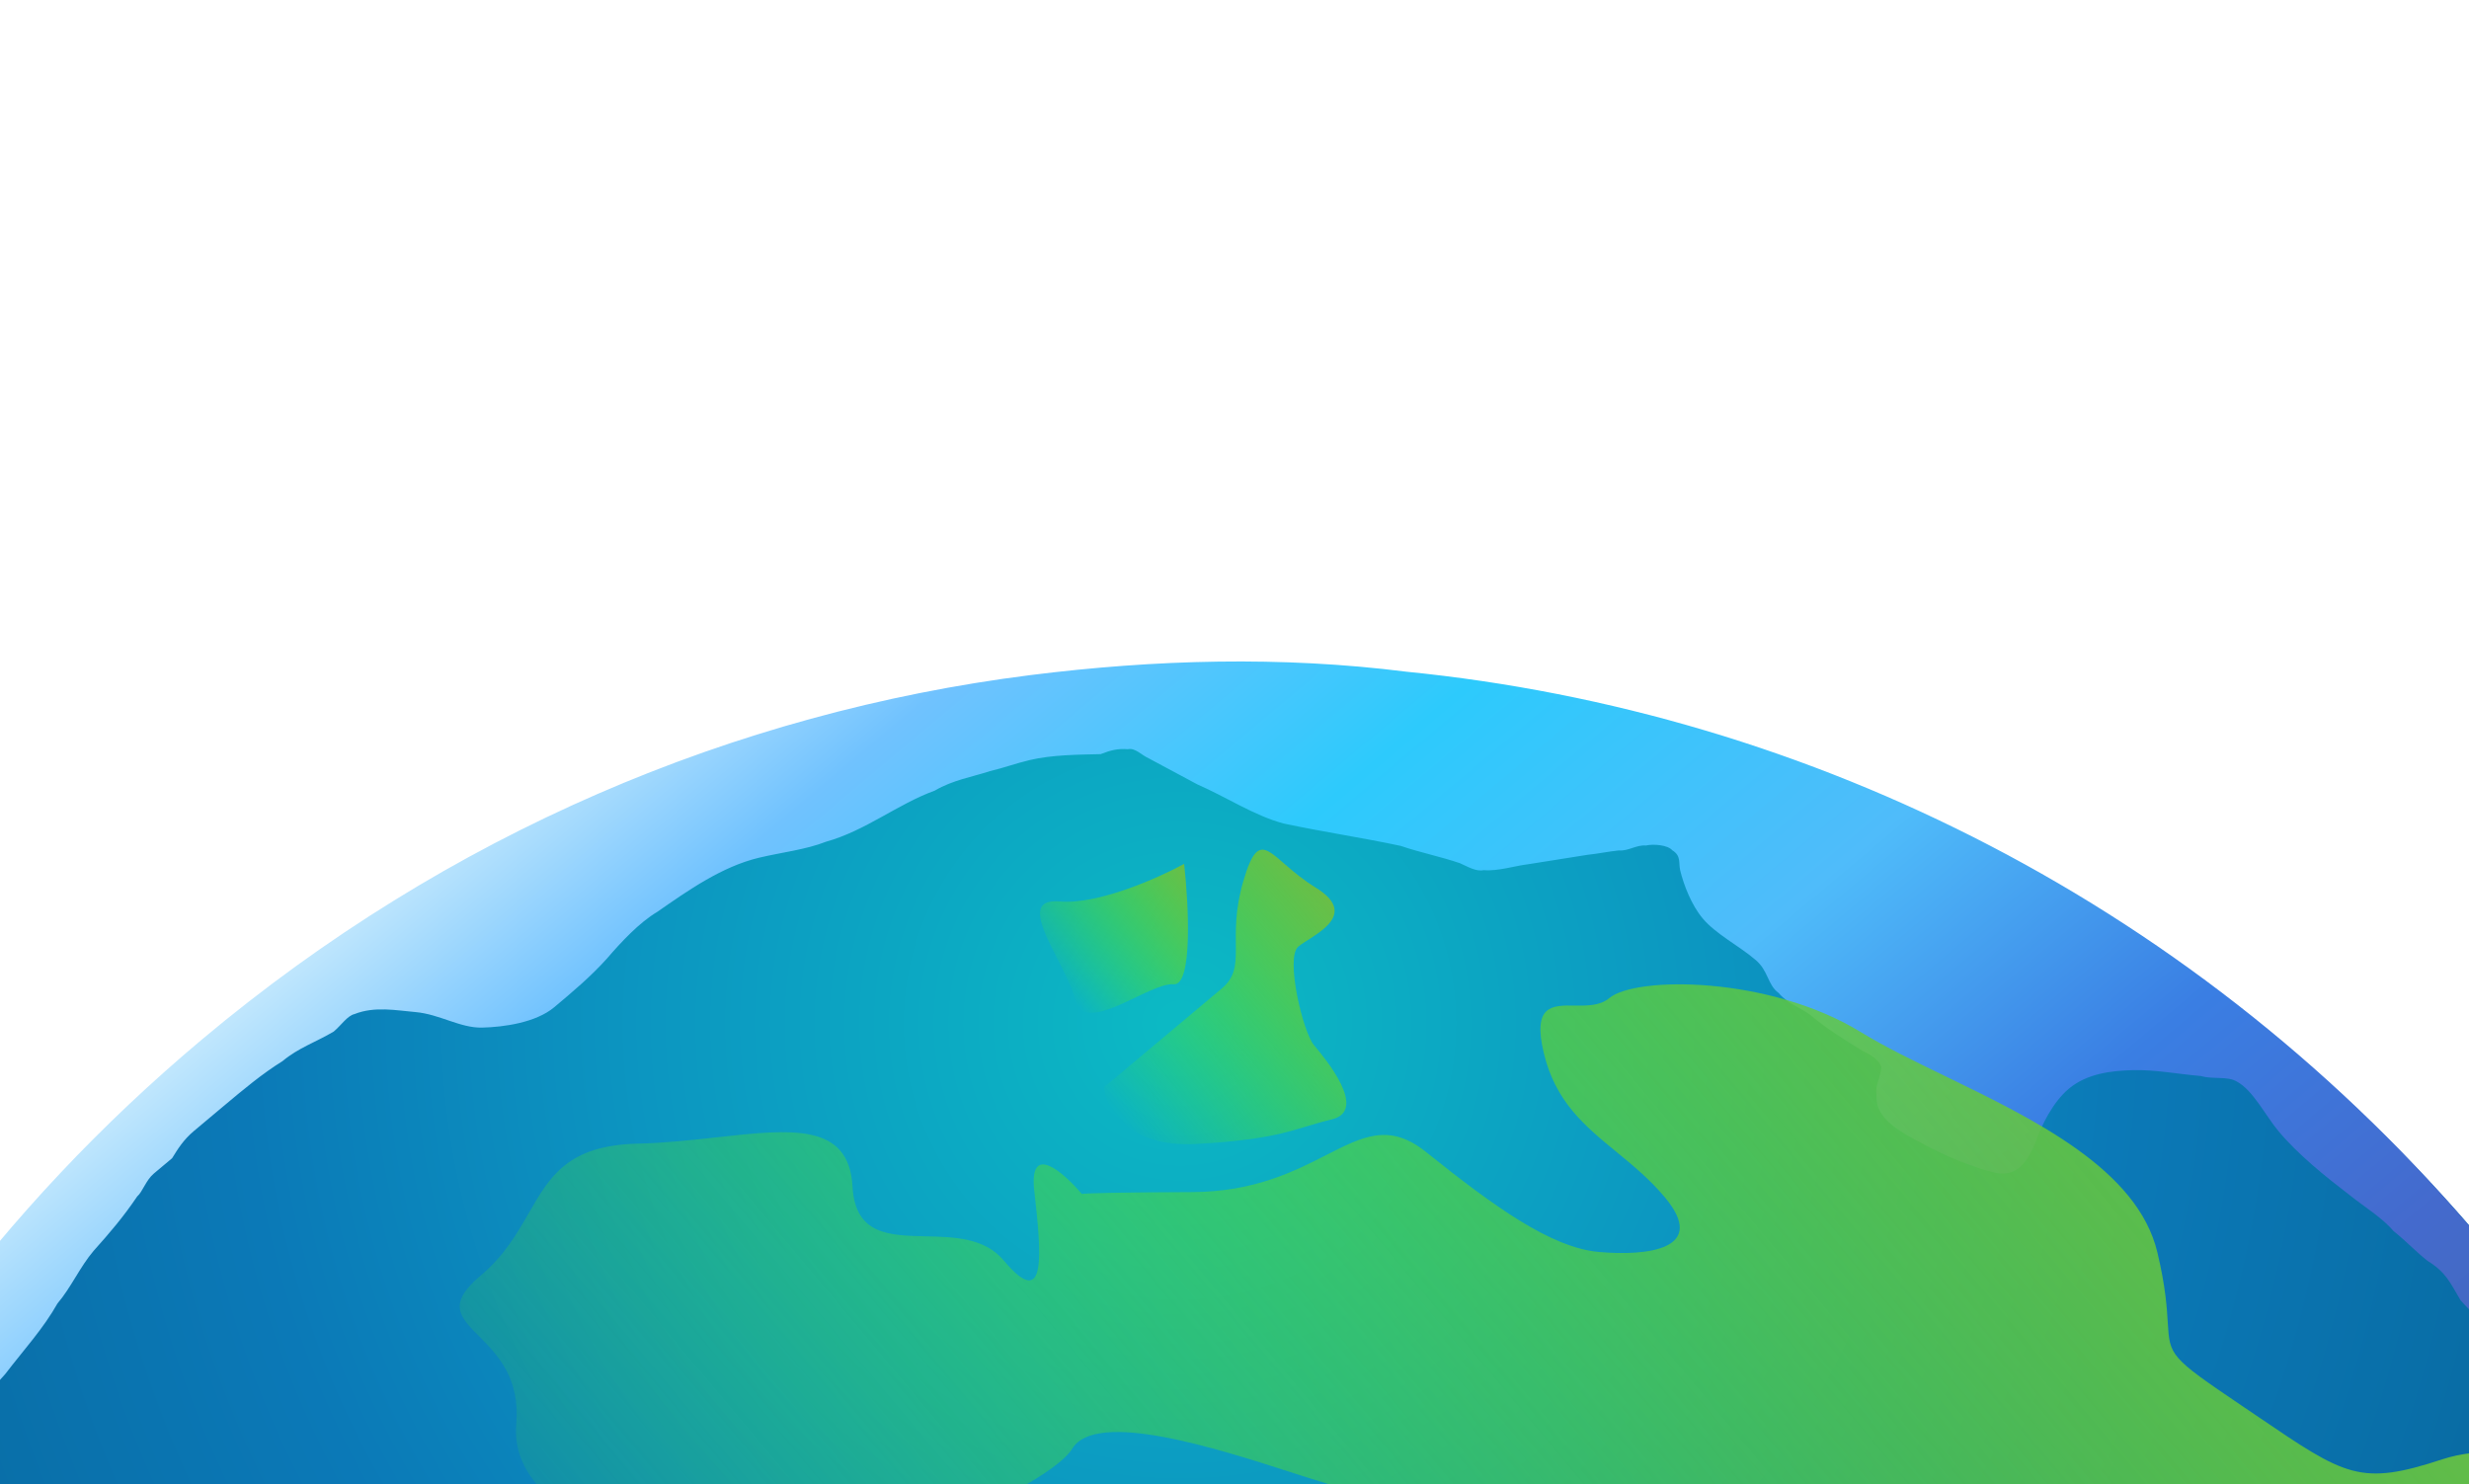 <svg width="1440" height="866" viewBox="0 0 1440 866" fill="none" xmlns="http://www.w3.org/2000/svg">
<path fill-rule="evenodd" clip-rule="evenodd" d="M1332.18 2053.42C1261.9 2112.39 1187 2159.62 1108.98 2193.85C949.898 2264.86 776.608 2287.91 608.532 2267.55C489.499 2252.89 371.15 2214.22 264.478 2155.35C167.27 2101.55 77.402 2028.57 1.774 1938.44C-8.481 1926.22 -20.017 1912.47 -28.745 1898.97C-42.599 1879.36 -57.735 1858.22 -71.589 1838.6C-171.186 1682.68 -219.528 1507.18 -218.336 1331.76C-218.302 1266.65 -211.121 1200.75 -198.321 1135.35C-188.524 1088.08 -174.389 1039.77 -157.445 991.712C-153.652 980.72 -149.86 969.729 -143.258 958.982C-143.258 958.982 -143.258 958.982 -141.73 957.7C-136.41 945.427 -132.617 934.434 -126.015 923.688C-108.772 888.394 -88.72 853.346 -67.386 819.825C-51.127 795.769 -34.868 771.713 -17.326 749.185C-4.614 733.311 8.099 717.438 23.621 701.81C53.383 669.027 84.428 637.771 119.563 608.289C139.422 591.625 160.563 576.489 181.704 561.353C195.207 552.626 208.71 543.899 222.212 535.172C301.702 484.091 385.581 447.55 472.569 424.02C514.658 412.132 559.31 403.299 603.717 397.276C676.71 388.092 750.494 386.054 823.294 395.254C1059.04 418.71 1286.93 532.069 1451 727.606C1457.41 735.244 1463.82 742.882 1470.23 750.52C1476.64 758.158 1484.33 767.324 1489.21 776.244C1520.76 820.053 1549.26 866.427 1572.14 912.308C1585.26 940.35 1598.38 968.392 1608.68 996.188C1616.92 1015.31 1622.34 1034.19 1629.05 1054.59C1633.44 1069.13 1637.83 1083.67 1642.22 1098.21C1641.98 1101.02 1643.26 1102.54 1644.29 1106.88C1669.65 1205.35 1677.66 1307.97 1668.81 1409.11C1667.58 1423.15 1666.35 1437.2 1665.12 1451.25C1662.86 1460.96 1663.4 1470.91 1661.14 1480.62C1659.66 1497.48 1655.38 1514.09 1652.62 1529.42C1640.31 1589.21 1621.11 1646.98 1597.8 1702.98C1569.43 1768.44 1534.15 1831.88 1492.22 1890.49C1444.92 1945.8 1393.28 2002.15 1332.18 2053.42Z" fill="url(#paint0_radial_139_1023)"/>
<path fill-rule="evenodd" clip-rule="evenodd" d="M1647.58 1095.54C1645.01 1092.49 1643.73 1090.96 1639.64 1089.18C1631.7 1082.83 1626.82 1073.91 1621.94 1064.99C1618.34 1057.6 1618.83 1051.98 1612.42 1044.34C1606.26 1033.89 1602.91 1023.69 1596.74 1013.24C1590.58 1002.79 1587.22 992.593 1582.59 980.863C1579.23 970.662 1575.14 968.888 1568.49 964.059C1561.83 959.231 1561.04 952.084 1557.44 944.692C1555.37 936.018 1548.96 928.38 1545.36 920.987C1533.04 900.092 1523.76 876.633 1512.97 854.456C1507.05 841.199 1498.08 830.506 1487.82 818.285C1480.13 809.119 1470.67 804.045 1462.97 794.879C1457.85 788.768 1455.53 782.903 1450.4 776.793C1446.8 769.401 1440.15 764.572 1435.02 758.461C1428.86 748.014 1426.54 742.149 1415.79 735.547C1407.86 729.191 1404.01 724.608 1396.07 718.252C1389.66 710.613 1378.92 704.011 1370.98 697.655C1356.39 686.47 1340.52 673.757 1328.98 660.009C1321.29 650.843 1314.09 636.058 1304.62 630.984C1299.25 627.683 1290.58 629.755 1283.68 627.736C1269.63 626.507 1257.11 623.996 1244.34 624.295C1231.58 624.593 1217.29 626.174 1206.59 635.146C1197.43 642.837 1190.58 656.393 1186.79 667.385C1181.47 679.659 1175.11 687.596 1161.31 683.558C1144.7 679.273 1127.05 670.652 1112.21 662.276C1101.47 655.674 1093.53 649.318 1094.51 638.08C1093.48 633.743 1096.78 628.37 1097.27 622.751C1096.23 618.414 1090.86 615.113 1086.77 613.34C1076.02 606.738 1065.28 600.135 1056.06 592.251C1049.4 587.423 1042.5 585.404 1037.37 579.293C1030.72 574.464 1031.46 566.036 1023.52 559.679C1014.3 551.796 1000.75 544.948 993.055 535.782C986.646 528.144 982.01 516.414 979.938 507.74C978.902 503.403 980.675 499.312 975.302 496.011C972.738 492.956 964.31 492.218 959.973 493.254C954.354 492.763 949.771 496.608 944.152 496.116C937.006 496.907 932.668 497.943 925.522 498.733C914.038 500.559 902.555 502.386 891.071 504.212C883.924 505.002 873.723 508.356 865.295 507.619C860.958 508.655 855.584 505.354 851.493 503.58C840.501 499.788 827.981 497.277 816.989 493.484C794.759 488.708 771.002 485.214 748.772 480.438C732.161 476.154 714.76 464.724 698.395 457.63C688.93 452.555 679.466 447.481 670.001 442.407C665.91 440.633 662.065 436.05 657.728 437.086C652.109 436.594 647.771 437.631 641.907 439.949C629.141 440.247 613.567 440.3 600.555 443.408C591.881 445.48 586.016 447.798 577.342 449.87C567.14 453.224 555.657 455.05 545.209 461.214C523.278 469.203 504.947 484.585 481.733 491.047C470.004 495.683 455.711 497.263 442.7 500.371C421.014 505.551 401.401 519.406 383.315 531.979C372.867 538.142 361.928 549.924 354.044 559.143C344.633 569.643 333.939 578.616 323.246 587.589C312.552 596.562 293.922 599.178 281.157 599.477C268.391 599.776 256.364 591.646 242.316 590.417C231.078 589.434 218.559 586.923 206.83 591.558C202.492 592.595 199.191 597.968 194.608 601.813C184.161 607.977 173.959 611.33 164.793 619.021C152.818 626.467 142.125 635.439 129.904 645.694C123.793 650.821 119.21 654.667 113.1 659.794C106.989 664.922 103.688 670.295 100.387 675.668C97.332 678.232 92.749 682.077 89.694 684.641C85.111 688.486 83.091 695.387 80.036 697.951C71.907 709.979 64.022 719.197 54.611 729.698C46.727 738.916 41.407 751.19 33.523 760.409C25.148 775.246 14.209 787.029 3.023 801.62C-4.861 810.839 -15.554 819.812 -23.438 829.03C-29.794 836.967 -36.15 844.904 -43.788 851.313C-56.01 861.568 -69.267 867.485 -81.488 877.74C-101.347 894.404 -114.797 918.706 -130.81 939.952C-135.639 946.607 -138.94 951.981 -143.769 958.636C-88.301 826.187 0.142 705.116 117.77 606.415C261.367 485.923 428.88 415.649 600.643 393.874C673.636 384.689 747.419 382.652 820.219 391.852C1055.97 415.308 1283.85 528.667 1447.93 724.203C1460.74 739.48 1474.84 756.284 1486.13 772.842C1567.14 866.273 1619.6 978.44 1647.58 1095.54Z" fill="url(#paint1_linear_139_1023)"/>
<path d="M961.672 1369.89C986.325 1411.68 1011.39 1475.68 1020.85 1502.46L1059.3 1548.29C1072.12 1563.56 1081.51 1698.85 1056.14 1746.18C1030.77 1793.5 1107.41 1807.28 1139.46 1845.47C1171.51 1883.66 964.748 1900.96 908.559 1896.05C852.37 1891.13 836.129 1995.87 827.262 2016.33C818.395 2036.78 769.844 2025.46 702.33 2069.09C634.815 2112.73 531.568 2160.31 465.283 2189.9C412.255 2213.57 326.537 2184.84 290.307 2167.52C276.67 2161.6 253.434 2135.98 269.586 2080.77C289.776 2011.76 353.341 1932.4 377.484 1899.12C401.628 1865.85 619.711 1800 519.622 1649.7C419.534 1499.39 353.78 1684.73 336.217 1400.1C318.655 1115.47 737.352 1102.55 773.084 1098.6C808.817 1094.65 817.948 1152.07 898.545 1201.59C963.023 1241.2 998.048 1304.66 1007.5 1331.43C981.952 1326.84 937.018 1328.1 961.672 1369.89Z" fill="url(#paint2_linear_139_1023)"/>
<path d="M-100.266 973.595C-81.263 966.176 -52.272 901.347 -40.151 869.86C-17.011 868.207 29.766 873.012 31.757 905.449C34.245 945.995 140.403 984.821 155.228 1015.02C170.053 1045.21 211.12 1106.68 197.863 1128.46C184.607 1150.24 141.429 1186.47 133.421 1214.51C127.014 1236.94 77.906 1261.09 54.153 1270.37C46.235 1273.46 26.017 1276.92 8.486 1266.05C-13.427 1252.46 23.311 1296.24 42.465 1344.12C61.618 1392 -21.058 1418.74 -41.403 1457.13C-61.748 1495.52 -59.531 1610.91 -61.371 1633.77C-63.211 1656.63 -92.213 1659.65 -96.541 1641.96C-100.869 1624.27 -105.303 1393.51 -145.45 1320.61C-177.567 1262.29 -157.495 1089.12 -143.444 1009.83C-136.969 1000.84 -119.268 981.013 -100.266 973.595Z" fill="url(#paint3_linear_139_1023)"/>
<path d="M643.84 634.345L674.393 608.708L712.583 576.662C727.859 563.845 715.041 548.568 725.138 514.064C735.234 479.56 740.414 501.246 767.279 517.751C794.145 534.256 764.821 545.846 757.183 552.255C749.545 558.664 759.906 602.035 766.315 609.673C772.724 617.311 798.36 647.863 776.675 653.044C754.99 658.224 747.351 664.633 697.571 667.355C657.747 669.533 645.157 646.256 643.84 634.345Z" fill="url(#paint4_linear_139_1023)"/>
<path d="M684.488 574.194C695.726 575.177 693.267 527.78 690.633 503.958C675.766 512.094 640.414 527.874 617.938 525.907C589.844 523.45 621.889 561.64 627.07 583.326C632.25 605.011 670.44 572.965 684.488 574.194Z" fill="url(#paint5_linear_139_1023)"/>
<path fill-rule="evenodd" clip-rule="evenodd" d="M1128.05 1490.59C1103.61 1511.1 1079.59 1505.23 1070.63 1499.73L1086.17 1564.79C1091.67 1555.83 1109.09 1545.56 1134.73 1576.11C1150.75 1595.2 1134.62 1638.03 1118.48 1680.85C1102.35 1723.67 1086.22 1766.5 1102.24 1785.59C1134.29 1823.78 1264.66 1870.58 1306.8 1874.27C1340.51 1877.22 1348.77 1826.04 1348.68 1800.08C1329.13 1807.8 1292.25 1797.97 1301.1 1696.83C1312.17 1570.39 1346.66 1580.5 1354.57 1651.96C1360.89 1709.13 1385.47 1730.16 1396.97 1733.53C1410.61 1739.44 1440.75 1767.08 1452.19 1830.36C1463.64 1893.65 1295.01 2036.02 1209.26 2099.29C1283.19 2063.29 1444.24 1969.8 1497.06 1883.83C1662.11 1615.17 1669.22 1453.02 1675.1 1304.91C1679.81 1186.42 1598.62 965.579 1557.45 869.971C1530.17 858.148 1465.42 837.855 1424.61 851.272C1376.67 867.036 1368.13 861.232 1317.34 826.732C1314.09 824.525 1310.67 822.199 1307.05 819.755C1265.53 791.695 1265.48 790.87 1264.32 771.647C1263.8 763.025 1263.06 750.701 1258.24 730.557C1246.71 682.262 1186.69 653.124 1134.54 627.811C1116.45 619.027 1099.3 610.704 1085.46 602.201C1031.73 569.193 953.855 569.455 938.579 582.273C933.167 586.814 925.497 586.716 918.307 586.624C905.202 586.457 893.696 586.31 900.388 614.319C907.195 642.809 924.415 656.938 942.698 671.94C952.249 679.777 962.091 687.853 970.889 698.338C996.528 728.894 960.79 732.839 932.698 730.384C904.606 727.929 871.326 703.779 831.645 672.001C810.433 655.014 795.14 662.81 773.606 673.788C754.854 683.347 731.371 695.318 695.127 695.441C650.336 695.594 634.538 696.086 630.935 696.503C620.158 683.798 600.076 666.207 603.199 694.476L603.206 694.54C607.151 730.254 611.092 765.924 585.468 735.386C574.262 722.031 556.516 721.625 539.86 721.244C518.408 720.753 498.764 720.304 497.23 692.282C495.185 654.949 461.691 658.653 418.144 663.468C403.628 665.073 387.996 666.802 372.039 667.175C331.134 668.132 320.697 686.29 308.425 707.644C301.547 719.61 294.093 732.579 280.378 744.088C260.609 760.676 268.176 768.278 279.395 779.545C289.848 790.044 303.47 803.727 301.099 830.829C296.553 882.787 379.24 906.067 419 917.261C422.238 918.173 425.191 919.004 427.789 919.765C462.293 929.861 608.914 871.911 625.415 845.048C639.407 822.271 710.465 845.188 752.791 858.839C760.384 861.288 767.052 863.438 772.301 864.973C797.169 872.247 798.23 899.499 799.842 940.904C800.466 956.952 801.174 975.125 803.382 995.086C808.229 1038.9 806.207 1039.55 796.593 1042.64C790.527 1044.59 781.437 1047.51 769.142 1062.86C753.253 1082.71 764.096 1080.12 783.069 1075.58C802.043 1071.05 829.148 1064.58 845.785 1076.65C879.06 1100.79 896.794 1059.88 865.978 1007.64C835.161 955.406 842.538 871.119 861.765 894.033L945.084 993.329C977.13 1031.52 973.437 1073.66 945.346 1071.2C917.255 1068.74 950.79 1170.76 970.018 1193.67C984.058 1210.41 998.611 1178.13 1015.32 1141.07C1021.49 1127.37 1027.96 1113.03 1034.81 1100.26C1052.5 1067.26 1064.22 1102.56 1074.03 1132.13C1078.3 1144.97 1082.2 1156.74 1086.08 1161.36C1098.9 1176.64 1090.03 1197.09 1047.89 1193.41C1005.75 1189.72 1053.33 1292.97 1072.56 1315.88L1149.47 1407.54C1181.52 1445.73 1158.6 1464.96 1128.05 1490.59ZM1125.77 1193.15C1138.17 1213.1 1167.08 1254.8 1183.45 1261.89C1199.81 1268.98 1213.45 1323.49 1218.22 1349.86C1224.22 1362.18 1237.99 1382.73 1245.08 1366.37C1253.95 1345.91 1268.96 1255.22 1235.69 1231.07C1202.41 1206.93 1127 1179.1 1125.77 1193.15Z" fill="url(#paint6_linear_139_1023)"/>
<defs>
<radialGradient id="paint0_radial_139_1023" cx="0" cy="0" r="1" gradientUnits="userSpaceOnUse" gradientTransform="translate(688.329 597.082) rotate(50) scale(1517.6 1517.6)">
<stop offset="0.006" stop-color="#0CB9C4"/>
<stop offset="0.206" stop-color="#0C96C1"/>
<stop offset="0.361" stop-color="#0B79B7"/>
<stop offset="0.502" stop-color="#096EA7"/>
<stop offset="0.633" stop-color="#075E8F"/>
<stop offset="0.758" stop-color="#044A72"/>
<stop offset="0.872" stop-color="#003C74"/>
</radialGradient>
<linearGradient id="paint1_linear_139_1023" x1="322.784" y1="433.529" x2="1196.35" y2="1474.6" gradientUnits="userSpaceOnUse">
<stop stop-color="#C1E7FD"/>
<stop offset="0.089" stop-color="#70C2FE"/>
<stop offset="0.233" stop-color="#2DCAFC"/>
<stop offset="0.395" stop-color="#4FBCFA"/>
<stop offset="0.538" stop-color="#3A7EE3"/>
<stop offset="0.671" stop-color="#446ACD"/>
<stop offset="0.796" stop-color="#4268B1"/>
<stop offset="0.914" stop-color="#1F598E"/>
<stop offset="1" stop-color="#005D72"/>
</linearGradient>
<linearGradient id="paint2_linear_139_1023" x1="1023.25" y1="1329.65" x2="177.991" y2="2038.91" gradientUnits="userSpaceOnUse">
<stop stop-color="#6ABE47"/>
<stop offset="1" stop-color="#4BFF00" stop-opacity="0"/>
</linearGradient>
<linearGradient id="paint3_linear_139_1023" x1="189.501" y1="1054.62" x2="-268.787" y2="1439.17" gradientUnits="userSpaceOnUse">
<stop stop-color="#6ABE47"/>
<stop offset="1" stop-color="#4BFF00" stop-opacity="0"/>
</linearGradient>
<linearGradient id="paint4_linear_139_1023" x1="792.383" y1="544.547" x2="657.135" y2="658.034" gradientUnits="userSpaceOnUse">
<stop stop-color="#6ABE47"/>
<stop offset="1" stop-color="#4BFF00" stop-opacity="0"/>
</linearGradient>
<linearGradient id="paint5_linear_139_1023" x1="695.906" y1="510.242" x2="618.52" y2="575.177" gradientUnits="userSpaceOnUse">
<stop stop-color="#6ABE47"/>
<stop offset="1" stop-color="#4BFF00" stop-opacity="0"/>
</linearGradient>
<linearGradient id="paint6_linear_139_1023" x1="1498.42" y1="799.625" x2="688.776" y2="1479" gradientUnits="userSpaceOnUse">
<stop stop-color="#6ABE47"/>
<stop offset="1" stop-color="#4BFF00" stop-opacity="0"/>
</linearGradient>
</defs>
</svg>

